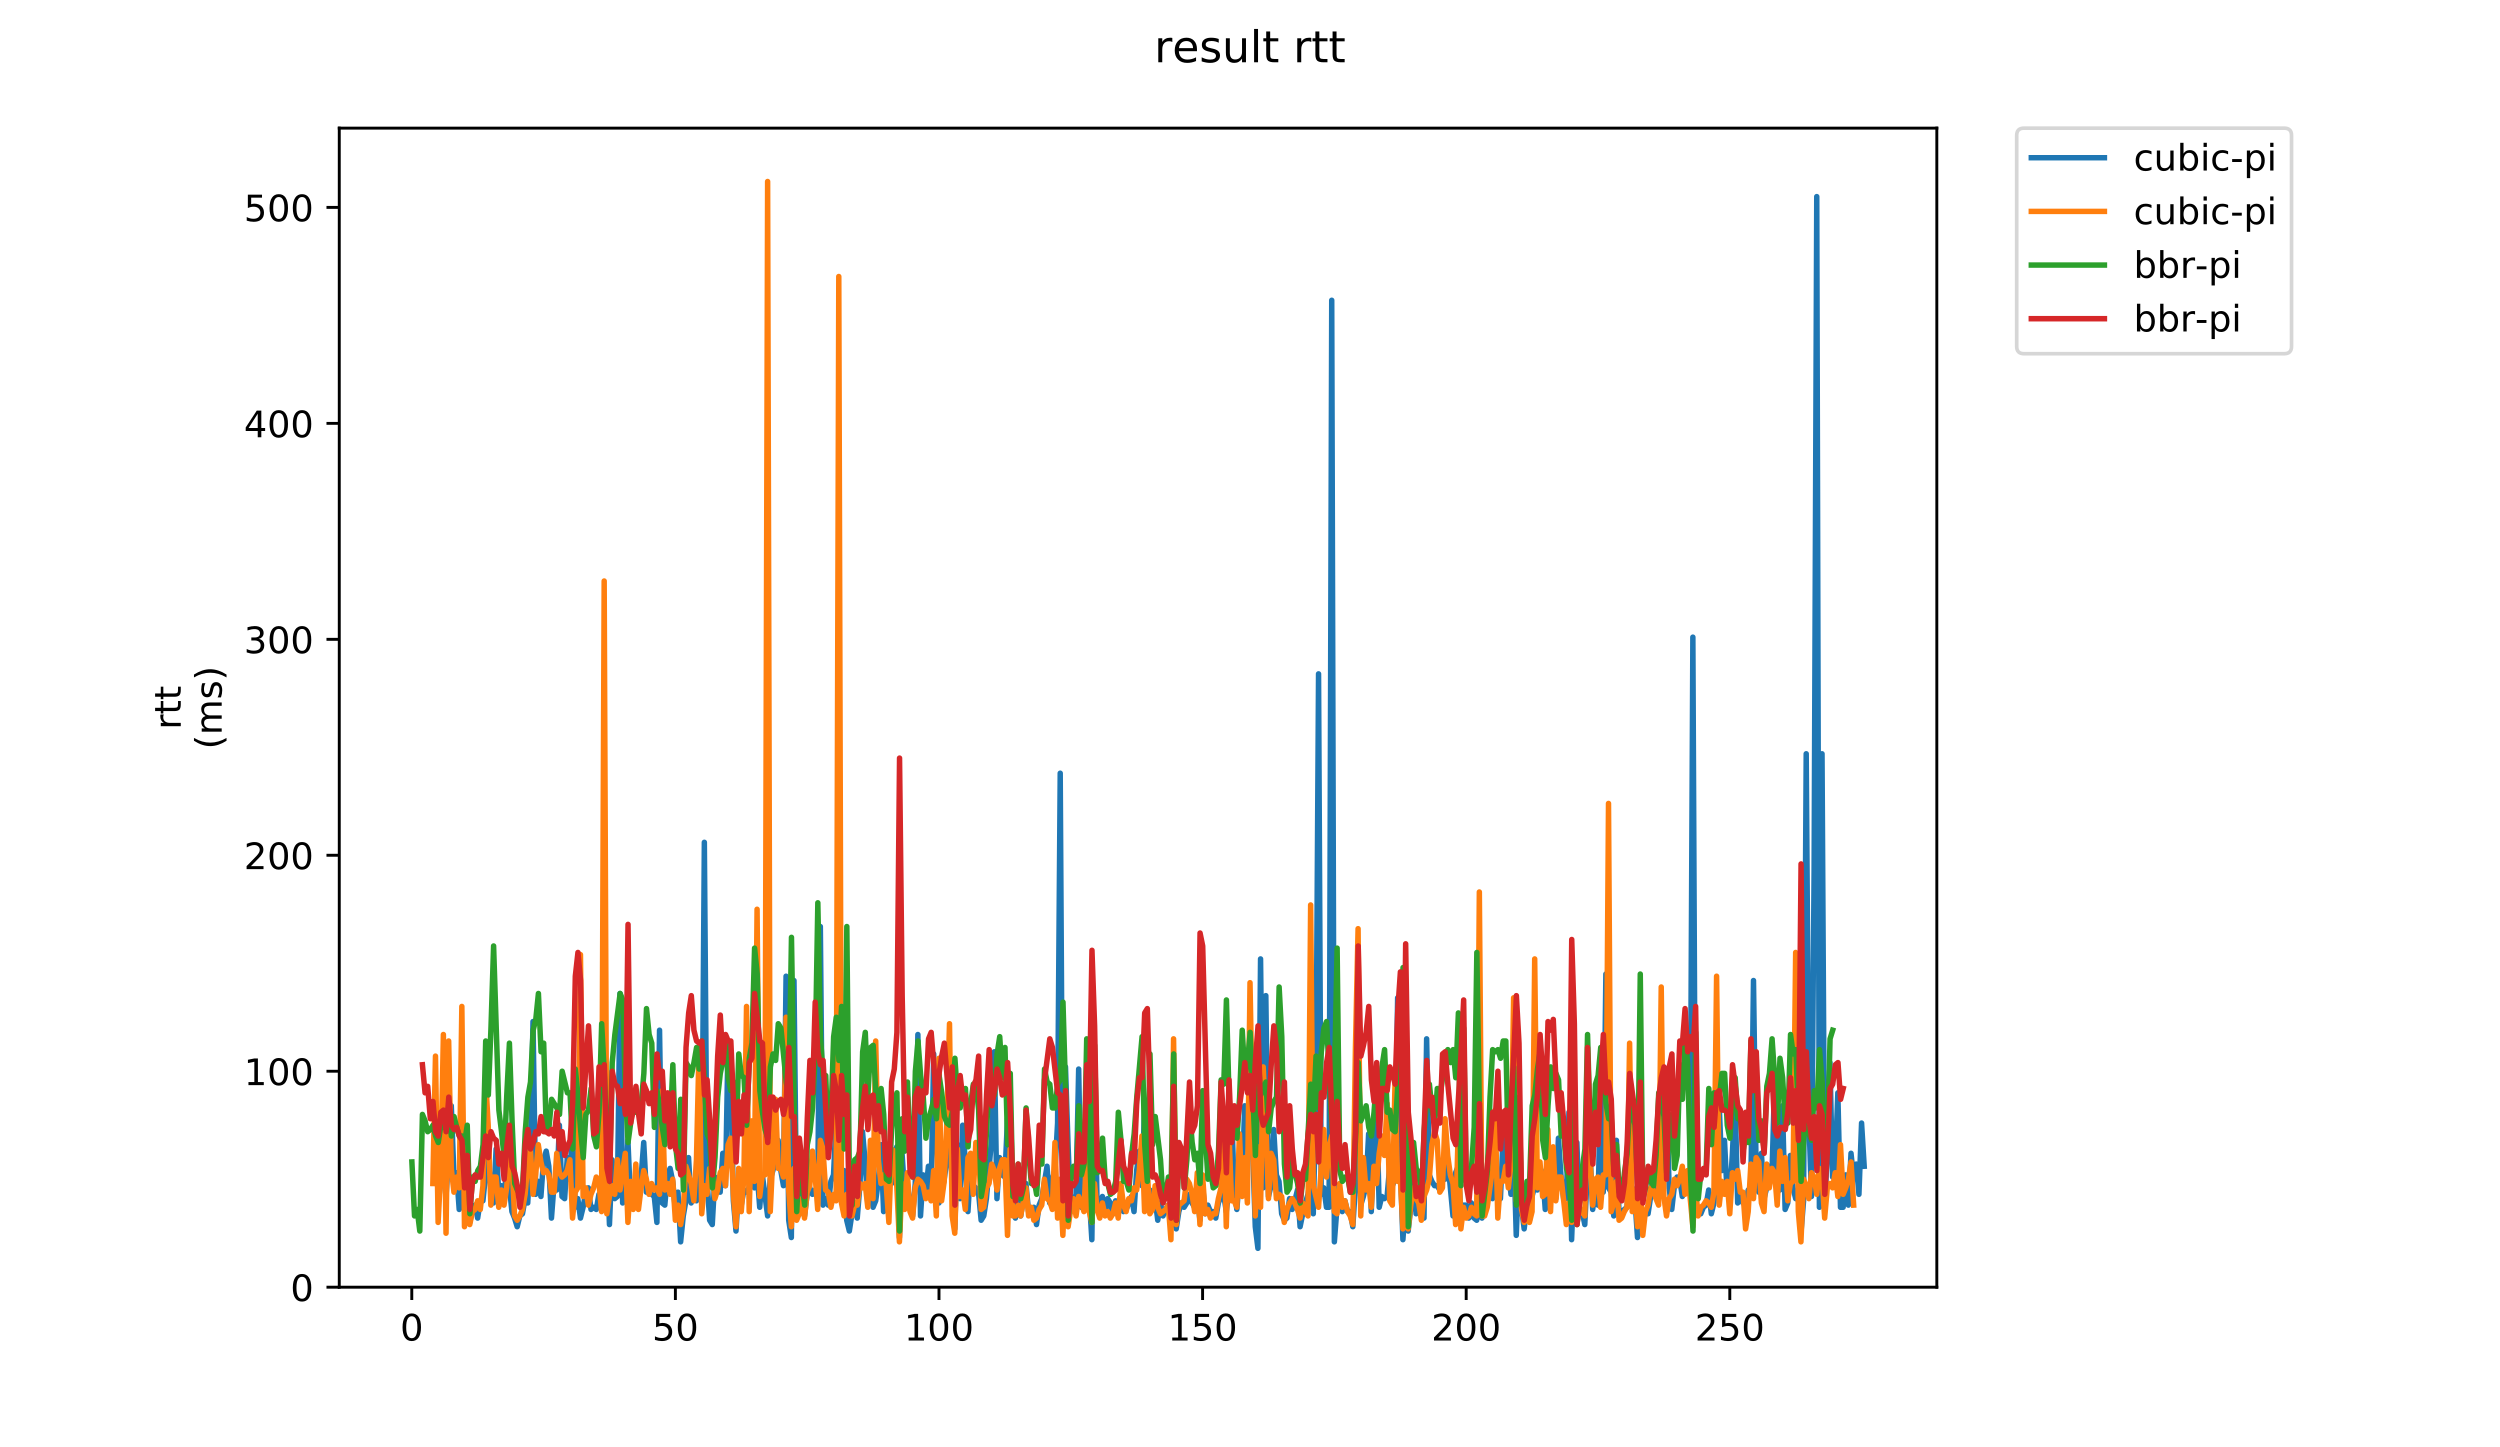 <?xml version="1.0" encoding="utf-8" standalone="no"?>
<!DOCTYPE svg PUBLIC "-//W3C//DTD SVG 1.1//EN"
  "http://www.w3.org/Graphics/SVG/1.1/DTD/svg11.dtd">
<!-- Created with matplotlib (https://matplotlib.org/) -->
<svg height="396pt" version="1.1" viewBox="0 0 684 396" width="684pt" xmlns="http://www.w3.org/2000/svg" xmlns:xlink="http://www.w3.org/1999/xlink">
 <defs>
  <style type="text/css">
*{stroke-linecap:butt;stroke-linejoin:round;}
  </style>
 </defs>
 <g id="figure_1">
  <g id="patch_1">
   <path d="M 0 396 
L 684 396 
L 684 0 
L 0 0 
z
" style="fill:#ffffff;"/>
  </g>
  <g id="axes_1">
   <g id="patch_2">
    <path d="M 92.824 352.174 
L 529.913 352.174 
L 529.913 35.062 
L 92.824 35.062 
z
" style="fill:#ffffff;"/>
   </g>
   <g id="matplotlib.axis_1">
    <g id="xtick_1">
     <g id="line2d_1">
      <defs>
       <path d="M 0 0 
L 0 3.5 
" id="mef55897e64" style="stroke:#000000;stroke-width:0.8;"/>
      </defs>
      <g>
       <use style="stroke:#000000;stroke-width:0.8;" x="112.664" xlink:href="#mef55897e64" y="352.174"/>
      </g>
     </g>
     <g id="text_1">
      <!-- 0 -->
      <defs>
       <path d="M 31.781 66.406 
Q 24.172 66.406 20.328 58.906 
Q 16.5 51.422 16.5 36.375 
Q 16.5 21.391 20.328 13.891 
Q 24.172 6.391 31.781 6.391 
Q 39.453 6.391 43.281 13.891 
Q 47.125 21.391 47.125 36.375 
Q 47.125 51.422 43.281 58.906 
Q 39.453 66.406 31.781 66.406 
z
M 31.781 74.219 
Q 44.047 74.219 50.516 64.516 
Q 56.984 54.828 56.984 36.375 
Q 56.984 17.969 50.516 8.266 
Q 44.047 -1.422 31.781 -1.422 
Q 19.531 -1.422 13.062 8.266 
Q 6.594 17.969 6.594 36.375 
Q 6.594 54.828 13.062 64.516 
Q 19.531 74.219 31.781 74.219 
z
" id="DejaVuSans-48"/>
      </defs>
      <g transform="translate(109.483 366.773)scale(0.1 -0.1)">
       <use xlink:href="#DejaVuSans-48"/>
      </g>
     </g>
    </g>
    <g id="xtick_2">
     <g id="line2d_2">
      <g>
       <use style="stroke:#000000;stroke-width:0.8;" x="184.786" xlink:href="#mef55897e64" y="352.174"/>
      </g>
     </g>
     <g id="text_2">
      <!-- 50 -->
      <defs>
       <path d="M 10.797 72.906 
L 49.516 72.906 
L 49.516 64.594 
L 19.828 64.594 
L 19.828 46.734 
Q 21.969 47.469 24.109 47.828 
Q 26.266 48.188 28.422 48.188 
Q 40.625 48.188 47.75 41.5 
Q 54.891 34.812 54.891 23.391 
Q 54.891 11.625 47.562 5.094 
Q 40.234 -1.422 26.906 -1.422 
Q 22.312 -1.422 17.547 -0.641 
Q 12.797 0.141 7.719 1.703 
L 7.719 11.625 
Q 12.109 9.234 16.797 8.062 
Q 21.484 6.891 26.703 6.891 
Q 35.156 6.891 40.078 11.328 
Q 45.016 15.766 45.016 23.391 
Q 45.016 31 40.078 35.438 
Q 35.156 39.891 26.703 39.891 
Q 22.75 39.891 18.812 39.016 
Q 14.891 38.141 10.797 36.281 
z
" id="DejaVuSans-53"/>
      </defs>
      <g transform="translate(178.423 366.773)scale(0.1 -0.1)">
       <use xlink:href="#DejaVuSans-53"/>
       <use x="63.623" xlink:href="#DejaVuSans-48"/>
      </g>
     </g>
    </g>
    <g id="xtick_3">
     <g id="line2d_3">
      <g>
       <use style="stroke:#000000;stroke-width:0.8;" x="256.907" xlink:href="#mef55897e64" y="352.174"/>
      </g>
     </g>
     <g id="text_3">
      <!-- 100 -->
      <defs>
       <path d="M 12.406 8.297 
L 28.516 8.297 
L 28.516 63.922 
L 10.984 60.406 
L 10.984 69.391 
L 28.422 72.906 
L 38.281 72.906 
L 38.281 8.297 
L 54.391 8.297 
L 54.391 0 
L 12.406 0 
z
" id="DejaVuSans-49"/>
      </defs>
      <g transform="translate(247.364 366.773)scale(0.1 -0.1)">
       <use xlink:href="#DejaVuSans-49"/>
       <use x="63.623" xlink:href="#DejaVuSans-48"/>
       <use x="127.246" xlink:href="#DejaVuSans-48"/>
      </g>
     </g>
    </g>
    <g id="xtick_4">
     <g id="line2d_4">
      <g>
       <use style="stroke:#000000;stroke-width:0.8;" x="329.029" xlink:href="#mef55897e64" y="352.174"/>
      </g>
     </g>
     <g id="text_4">
      <!-- 150 -->
      <g transform="translate(319.485 366.773)scale(0.1 -0.1)">
       <use xlink:href="#DejaVuSans-49"/>
       <use x="63.623" xlink:href="#DejaVuSans-53"/>
       <use x="127.246" xlink:href="#DejaVuSans-48"/>
      </g>
     </g>
    </g>
    <g id="xtick_5">
     <g id="line2d_5">
      <g>
       <use style="stroke:#000000;stroke-width:0.8;" x="401.15" xlink:href="#mef55897e64" y="352.174"/>
      </g>
     </g>
     <g id="text_5">
      <!-- 200 -->
      <defs>
       <path d="M 19.188 8.297 
L 53.609 8.297 
L 53.609 0 
L 7.328 0 
L 7.328 8.297 
Q 12.938 14.109 22.625 23.891 
Q 32.328 33.688 34.812 36.531 
Q 39.547 41.844 41.422 45.531 
Q 43.312 49.219 43.312 52.781 
Q 43.312 58.594 39.234 62.25 
Q 35.156 65.922 28.609 65.922 
Q 23.969 65.922 18.812 64.312 
Q 13.672 62.703 7.812 59.422 
L 7.812 69.391 
Q 13.766 71.781 18.938 73 
Q 24.125 74.219 28.422 74.219 
Q 39.75 74.219 46.484 68.547 
Q 53.219 62.891 53.219 53.422 
Q 53.219 48.922 51.531 44.891 
Q 49.859 40.875 45.406 35.406 
Q 44.188 33.984 37.641 27.219 
Q 31.109 20.453 19.188 8.297 
z
" id="DejaVuSans-50"/>
      </defs>
      <g transform="translate(391.607 366.773)scale(0.1 -0.1)">
       <use xlink:href="#DejaVuSans-50"/>
       <use x="63.623" xlink:href="#DejaVuSans-48"/>
       <use x="127.246" xlink:href="#DejaVuSans-48"/>
      </g>
     </g>
    </g>
    <g id="xtick_6">
     <g id="line2d_6">
      <g>
       <use style="stroke:#000000;stroke-width:0.8;" x="473.272" xlink:href="#mef55897e64" y="352.174"/>
      </g>
     </g>
     <g id="text_6">
      <!-- 250 -->
      <g transform="translate(463.728 366.773)scale(0.1 -0.1)">
       <use xlink:href="#DejaVuSans-50"/>
       <use x="63.623" xlink:href="#DejaVuSans-53"/>
       <use x="127.246" xlink:href="#DejaVuSans-48"/>
      </g>
     </g>
    </g>
   </g>
   <g id="matplotlib.axis_2">
    <g id="ytick_1">
     <g id="line2d_7">
      <defs>
       <path d="M 0 0 
L -3.5 0 
" id="m298591fa7d" style="stroke:#000000;stroke-width:0.8;"/>
      </defs>
      <g>
       <use style="stroke:#000000;stroke-width:0.8;" x="92.824" xlink:href="#m298591fa7d" y="352.174"/>
      </g>
     </g>
     <g id="text_7">
      <!-- 0 -->
      <g transform="translate(79.461 355.973)scale(0.1 -0.1)">
       <use xlink:href="#DejaVuSans-48"/>
      </g>
     </g>
    </g>
    <g id="ytick_2">
     <g id="line2d_8">
      <g>
       <use style="stroke:#000000;stroke-width:0.8;" x="92.824" xlink:href="#m298591fa7d" y="293.089"/>
      </g>
     </g>
     <g id="text_8">
      <!-- 100 -->
      <g transform="translate(66.736 296.888)scale(0.1 -0.1)">
       <use xlink:href="#DejaVuSans-49"/>
       <use x="63.623" xlink:href="#DejaVuSans-48"/>
       <use x="127.246" xlink:href="#DejaVuSans-48"/>
      </g>
     </g>
    </g>
    <g id="ytick_3">
     <g id="line2d_9">
      <g>
       <use style="stroke:#000000;stroke-width:0.8;" x="92.824" xlink:href="#m298591fa7d" y="234.003"/>
      </g>
     </g>
     <g id="text_9">
      <!-- 200 -->
      <g transform="translate(66.736 237.802)scale(0.1 -0.1)">
       <use xlink:href="#DejaVuSans-50"/>
       <use x="63.623" xlink:href="#DejaVuSans-48"/>
       <use x="127.246" xlink:href="#DejaVuSans-48"/>
      </g>
     </g>
    </g>
    <g id="ytick_4">
     <g id="line2d_10">
      <g>
       <use style="stroke:#000000;stroke-width:0.8;" x="92.824" xlink:href="#m298591fa7d" y="174.918"/>
      </g>
     </g>
     <g id="text_10">
      <!-- 300 -->
      <defs>
       <path d="M 40.578 39.312 
Q 47.656 37.797 51.625 33 
Q 55.609 28.219 55.609 21.188 
Q 55.609 10.406 48.188 4.484 
Q 40.766 -1.422 27.094 -1.422 
Q 22.516 -1.422 17.656 -0.516 
Q 12.797 0.391 7.625 2.203 
L 7.625 11.719 
Q 11.719 9.328 16.594 8.109 
Q 21.484 6.891 26.812 6.891 
Q 36.078 6.891 40.938 10.547 
Q 45.797 14.203 45.797 21.188 
Q 45.797 27.641 41.281 31.266 
Q 36.766 34.906 28.719 34.906 
L 20.219 34.906 
L 20.219 43.016 
L 29.109 43.016 
Q 36.375 43.016 40.234 45.922 
Q 44.094 48.828 44.094 54.297 
Q 44.094 59.906 40.109 62.906 
Q 36.141 65.922 28.719 65.922 
Q 24.656 65.922 20.016 65.031 
Q 15.375 64.156 9.812 62.312 
L 9.812 71.094 
Q 15.438 72.656 20.344 73.438 
Q 25.25 74.219 29.594 74.219 
Q 40.828 74.219 47.359 69.109 
Q 53.906 64.016 53.906 55.328 
Q 53.906 49.266 50.438 45.094 
Q 46.969 40.922 40.578 39.312 
z
" id="DejaVuSans-51"/>
      </defs>
      <g transform="translate(66.736 178.717)scale(0.1 -0.1)">
       <use xlink:href="#DejaVuSans-51"/>
       <use x="63.623" xlink:href="#DejaVuSans-48"/>
       <use x="127.246" xlink:href="#DejaVuSans-48"/>
      </g>
     </g>
    </g>
    <g id="ytick_5">
     <g id="line2d_11">
      <g>
       <use style="stroke:#000000;stroke-width:0.8;" x="92.824" xlink:href="#m298591fa7d" y="115.832"/>
      </g>
     </g>
     <g id="text_11">
      <!-- 400 -->
      <defs>
       <path d="M 37.797 64.312 
L 12.891 25.391 
L 37.797 25.391 
z
M 35.203 72.906 
L 47.609 72.906 
L 47.609 25.391 
L 58.016 25.391 
L 58.016 17.188 
L 47.609 17.188 
L 47.609 0 
L 37.797 0 
L 37.797 17.188 
L 4.891 17.188 
L 4.891 26.703 
z
" id="DejaVuSans-52"/>
      </defs>
      <g transform="translate(66.736 119.632)scale(0.1 -0.1)">
       <use xlink:href="#DejaVuSans-52"/>
       <use x="63.623" xlink:href="#DejaVuSans-48"/>
       <use x="127.246" xlink:href="#DejaVuSans-48"/>
      </g>
     </g>
    </g>
    <g id="ytick_6">
     <g id="line2d_12">
      <g>
       <use style="stroke:#000000;stroke-width:0.8;" x="92.824" xlink:href="#m298591fa7d" y="56.747"/>
      </g>
     </g>
     <g id="text_12">
      <!-- 500 -->
      <g transform="translate(66.736 60.546)scale(0.1 -0.1)">
       <use xlink:href="#DejaVuSans-53"/>
       <use x="63.623" xlink:href="#DejaVuSans-48"/>
       <use x="127.246" xlink:href="#DejaVuSans-48"/>
      </g>
     </g>
    </g>
    <g id="text_13">
     <!-- rtt -->
     <defs>
      <path d="M 41.109 46.297 
Q 39.594 47.172 37.812 47.578 
Q 36.031 48 33.891 48 
Q 26.266 48 22.188 43.047 
Q 18.109 38.094 18.109 28.812 
L 18.109 0 
L 9.078 0 
L 9.078 54.688 
L 18.109 54.688 
L 18.109 46.188 
Q 20.953 51.172 25.484 53.578 
Q 30.031 56 36.531 56 
Q 37.453 56 38.578 55.875 
Q 39.703 55.766 41.062 55.516 
z
" id="DejaVuSans-114"/>
      <path d="M 18.312 70.219 
L 18.312 54.688 
L 36.812 54.688 
L 36.812 47.703 
L 18.312 47.703 
L 18.312 18.016 
Q 18.312 11.328 20.141 9.422 
Q 21.969 7.516 27.594 7.516 
L 36.812 7.516 
L 36.812 0 
L 27.594 0 
Q 17.188 0 13.234 3.875 
Q 9.281 7.766 9.281 18.016 
L 9.281 47.703 
L 2.688 47.703 
L 2.688 54.688 
L 9.281 54.688 
L 9.281 70.219 
z
" id="DejaVuSans-116"/>
     </defs>
     <g transform="translate(49.459 199.594)rotate(-90)scale(0.1 -0.1)">
      <use xlink:href="#DejaVuSans-114"/>
      <use x="41.113" xlink:href="#DejaVuSans-116"/>
      <use x="80.322" xlink:href="#DejaVuSans-116"/>
     </g>
     <!-- (ms) -->
     <defs>
      <path d="M 31 75.875 
Q 24.469 64.656 21.281 53.656 
Q 18.109 42.672 18.109 31.391 
Q 18.109 20.125 21.312 9.062 
Q 24.516 -2 31 -13.188 
L 23.188 -13.188 
Q 15.875 -1.703 12.234 9.375 
Q 8.594 20.453 8.594 31.391 
Q 8.594 42.281 12.203 53.312 
Q 15.828 64.359 23.188 75.875 
z
" id="DejaVuSans-40"/>
      <path d="M 52 44.188 
Q 55.375 50.25 60.062 53.125 
Q 64.75 56 71.094 56 
Q 79.641 56 84.281 50.016 
Q 88.922 44.047 88.922 33.016 
L 88.922 0 
L 79.891 0 
L 79.891 32.719 
Q 79.891 40.578 77.094 44.375 
Q 74.312 48.188 68.609 48.188 
Q 61.625 48.188 57.562 43.547 
Q 53.516 38.922 53.516 30.906 
L 53.516 0 
L 44.484 0 
L 44.484 32.719 
Q 44.484 40.625 41.703 44.406 
Q 38.922 48.188 33.109 48.188 
Q 26.219 48.188 22.156 43.531 
Q 18.109 38.875 18.109 30.906 
L 18.109 0 
L 9.078 0 
L 9.078 54.688 
L 18.109 54.688 
L 18.109 46.188 
Q 21.188 51.219 25.484 53.609 
Q 29.781 56 35.688 56 
Q 41.656 56 45.828 52.969 
Q 50 49.953 52 44.188 
z
" id="DejaVuSans-109"/>
      <path d="M 44.281 53.078 
L 44.281 44.578 
Q 40.484 46.531 36.375 47.5 
Q 32.281 48.484 27.875 48.484 
Q 21.188 48.484 17.844 46.438 
Q 14.5 44.391 14.5 40.281 
Q 14.5 37.156 16.891 35.375 
Q 19.281 33.594 26.516 31.984 
L 29.594 31.297 
Q 39.156 29.25 43.188 25.516 
Q 47.219 21.781 47.219 15.094 
Q 47.219 7.469 41.188 3.016 
Q 35.156 -1.422 24.609 -1.422 
Q 20.219 -1.422 15.453 -0.562 
Q 10.688 0.297 5.422 2 
L 5.422 11.281 
Q 10.406 8.688 15.234 7.391 
Q 20.062 6.109 24.812 6.109 
Q 31.156 6.109 34.562 8.281 
Q 37.984 10.453 37.984 14.406 
Q 37.984 18.062 35.516 20.016 
Q 33.062 21.969 24.703 23.781 
L 21.578 24.516 
Q 13.234 26.266 9.516 29.906 
Q 5.812 33.547 5.812 39.891 
Q 5.812 47.609 11.281 51.797 
Q 16.75 56 26.812 56 
Q 31.781 56 36.172 55.266 
Q 40.578 54.547 44.281 53.078 
z
" id="DejaVuSans-115"/>
      <path d="M 8.016 75.875 
L 15.828 75.875 
Q 23.141 64.359 26.781 53.312 
Q 30.422 42.281 30.422 31.391 
Q 30.422 20.453 26.781 9.375 
Q 23.141 -1.703 15.828 -13.188 
L 8.016 -13.188 
Q 14.5 -2 17.703 9.062 
Q 20.906 20.125 20.906 31.391 
Q 20.906 42.672 17.703 53.656 
Q 14.5 64.656 8.016 75.875 
z
" id="DejaVuSans-41"/>
     </defs>
     <g transform="translate(60.657 204.995)rotate(-90)scale(0.1 -0.1)">
      <use xlink:href="#DejaVuSans-40"/>
      <use x="39.014" xlink:href="#DejaVuSans-109"/>
      <use x="136.426" xlink:href="#DejaVuSans-115"/>
      <use x="188.525" xlink:href="#DejaVuSans-41"/>
     </g>
    </g>
   </g>
   <g id="line2d_13">
    <path clip-path="url(#pe32852959e)" d="M 121.31 321.45 
L 122.031 327.358 
L 122.753 316.132 
L 123.474 302.542 
L 124.195 321.45 
L 124.916 320.859 
L 125.637 330.903 
L 126.359 323.222 
L 127.08 330.903 
L 127.801 325.586 
L 128.522 334.449 
L 129.243 330.903 
L 129.965 329.722 
L 130.686 333.267 
L 131.407 328.54 
L 132.128 328.54 
L 132.85 321.45 
L 133.571 317.314 
L 134.292 324.995 
L 135.013 329.131 
L 135.734 314.359 
L 136.456 326.177 
L 137.177 324.404 
L 137.898 327.949 
L 138.619 319.677 
L 139.341 324.404 
L 140.062 331.494 
L 140.783 333.267 
L 141.504 335.63 
L 142.225 332.676 
L 142.947 332.085 
L 143.668 327.949 
L 144.389 329.131 
L 145.11 314.95 
L 145.831 279.499 
L 146.553 326.767 
L 147.274 323.222 
L 147.995 327.358 
L 148.716 317.314 
L 149.438 314.95 
L 150.159 319.086 
L 150.88 333.267 
L 151.601 323.813 
L 152.322 325.586 
L 153.044 307.86 
L 153.765 327.358 
L 154.486 327.949 
L 155.207 316.723 
L 155.928 322.631 
L 156.65 307.269 
L 157.371 330.313 
L 158.092 327.949 
L 158.813 333.267 
L 159.535 330.313 
L 160.256 326.177 
L 160.977 324.995 
L 161.698 330.903 
L 162.419 330.313 
L 163.141 330.903 
L 163.862 326.767 
L 164.583 327.949 
L 165.304 324.404 
L 166.025 315.541 
L 166.747 335.039 
L 167.468 317.314 
L 168.189 327.949 
L 168.91 327.358 
L 169.632 271.818 
L 170.353 329.131 
L 171.074 327.949 
L 171.795 311.996 
L 172.516 328.54 
L 173.238 324.995 
L 173.959 330.313 
L 174.68 329.131 
L 175.401 322.041 
L 176.122 312.587 
L 176.844 326.177 
L 177.565 325.586 
L 178.286 326.767 
L 179.007 327.358 
L 179.729 334.449 
L 180.45 281.862 
L 181.171 329.131 
L 181.892 329.722 
L 182.613 321.45 
L 183.335 319.677 
L 184.056 323.222 
L 184.777 330.903 
L 185.498 326.177 
L 186.22 339.766 
L 186.941 332.676 
L 187.662 328.54 
L 188.383 316.723 
L 189.104 329.131 
L 189.826 326.767 
L 190.547 328.54 
L 191.268 320.859 
L 191.989 328.54 
L 192.71 230.458 
L 193.432 322.631 
L 194.153 333.858 
L 194.874 335.039 
L 195.595 322.041 
L 196.317 323.813 
L 197.038 326.177 
L 197.759 315.541 
L 198.48 324.404 
L 199.201 284.817 
L 199.923 291.316 
L 200.644 328.54 
L 201.365 336.812 
L 202.086 324.995 
L 202.807 329.722 
L 203.529 325.586 
L 204.25 326.177 
L 204.971 324.995 
L 205.692 310.814 
L 206.414 324.995 
L 207.135 320.859 
L 207.856 330.313 
L 208.577 321.45 
L 210.02 332.676 
L 210.741 322.631 
L 211.462 320.268 
L 212.183 317.314 
L 212.904 311.996 
L 213.626 320.268 
L 214.347 324.404 
L 215.068 267.091 
L 215.789 333.858 
L 216.511 338.585 
L 217.232 268.273 
L 217.953 333.267 
L 218.674 326.767 
L 219.395 330.313 
L 220.117 332.676 
L 220.838 326.767 
L 221.559 324.995 
L 222.28 326.767 
L 223.002 325.586 
L 223.723 325.586 
L 224.444 253.501 
L 225.165 329.722 
L 225.886 327.949 
L 226.608 329.722 
L 227.329 323.222 
L 228.05 321.45 
L 228.771 306.088 
L 229.492 322.631 
L 230.214 326.177 
L 230.935 320.268 
L 231.656 333.858 
L 232.377 336.812 
L 233.099 332.085 
L 233.82 329.131 
L 234.541 333.267 
L 235.262 324.404 
L 235.983 309.633 
L 236.705 317.905 
L 237.426 329.131 
L 238.147 324.404 
L 238.868 330.313 
L 239.589 328.54 
L 240.311 323.222 
L 241.032 313.178 
L 241.753 331.494 
L 242.474 330.313 
L 243.196 323.813 
L 243.917 323.813 
L 244.638 322.631 
L 245.359 313.769 
L 246.08 338.585 
L 246.802 315.541 
L 247.523 326.767 
L 248.244 323.813 
L 248.965 329.722 
L 249.686 332.676 
L 250.408 323.813 
L 251.129 283.044 
L 251.85 332.676 
L 252.571 321.45 
L 253.293 326.177 
L 254.014 319.086 
L 254.735 327.358 
L 255.456 288.362 
L 256.177 307.269 
L 256.899 329.131 
L 257.62 326.177 
L 258.341 322.631 
L 259.062 317.314 
L 259.783 310.223 
L 261.226 336.221 
L 261.947 313.178 
L 262.668 327.949 
L 263.39 307.86 
L 264.111 317.905 
L 264.832 331.494 
L 265.553 319.086 
L 266.274 324.404 
L 266.996 324.995 
L 267.717 326.177 
L 268.438 333.858 
L 269.159 332.676 
L 269.881 327.949 
L 271.323 311.405 
L 272.044 287.771 
L 272.765 327.949 
L 273.487 316.723 
L 274.208 321.45 
L 274.929 322.041 
L 275.65 306.088 
L 276.371 327.949 
L 277.093 327.949 
L 277.814 333.267 
L 278.535 322.631 
L 279.256 332.676 
L 280.699 323.813 
L 281.42 331.494 
L 282.862 330.313 
L 283.584 335.039 
L 284.305 329.722 
L 285.026 327.949 
L 286.468 319.086 
L 287.19 329.131 
L 287.911 322.631 
L 288.632 320.268 
L 289.353 307.269 
L 290.075 211.551 
L 290.796 330.903 
L 291.517 291.907 
L 292.238 313.769 
L 292.959 331.494 
L 294.402 326.767 
L 295.123 292.498 
L 295.844 330.313 
L 296.565 327.949 
L 297.287 323.222 
L 298.008 327.358 
L 298.729 339.175 
L 299.45 289.544 
L 300.172 330.313 
L 300.893 331.494 
L 301.614 327.358 
L 302.335 332.085 
L 303.056 327.949 
L 303.778 329.131 
L 304.499 332.085 
L 305.22 328.54 
L 305.941 330.903 
L 306.663 327.358 
L 307.384 331.494 
L 308.105 330.903 
L 309.547 327.358 
L 310.269 331.494 
L 310.99 320.268 
L 311.711 314.95 
L 312.432 324.404 
L 313.153 303.133 
L 313.875 329.131 
L 314.596 325.586 
L 315.317 327.949 
L 316.038 327.949 
L 316.76 333.858 
L 317.481 329.131 
L 318.202 332.676 
L 318.923 330.903 
L 319.644 329.722 
L 320.366 335.63 
L 321.087 319.086 
L 321.808 336.221 
L 322.529 331.494 
L 323.25 329.131 
L 323.972 330.313 
L 324.693 329.131 
L 325.414 326.767 
L 326.135 329.131 
L 326.857 330.313 
L 327.578 327.358 
L 328.299 333.858 
L 329.02 324.404 
L 329.741 332.085 
L 330.463 329.722 
L 331.184 331.494 
L 331.905 331.494 
L 332.626 333.267 
L 333.347 329.131 
L 334.069 327.358 
L 334.79 326.767 
L 335.511 331.494 
L 336.232 324.995 
L 336.954 303.724 
L 337.675 324.995 
L 338.396 330.903 
L 339.117 322.041 
L 339.838 323.222 
L 340.56 302.542 
L 341.281 311.405 
L 342.002 303.133 
L 342.723 314.359 
L 343.444 335.63 
L 344.166 341.539 
L 344.887 262.364 
L 345.608 324.995 
L 346.329 272.409 
L 347.051 327.358 
L 347.772 324.404 
L 348.493 309.042 
L 349.214 321.45 
L 349.935 323.222 
L 350.657 332.085 
L 351.378 333.858 
L 352.099 333.267 
L 352.82 327.949 
L 353.542 330.903 
L 354.263 328.54 
L 354.984 325.586 
L 355.705 335.63 
L 356.426 332.085 
L 357.148 329.131 
L 357.869 326.767 
L 358.59 322.631 
L 359.311 332.085 
L 360.032 301.361 
L 360.754 184.371 
L 361.475 326.767 
L 362.196 324.995 
L 362.917 330.313 
L 363.639 330.313 
L 364.36 82.154 
L 365.081 339.766 
L 365.802 330.313 
L 366.523 327.949 
L 367.245 331.494 
L 367.966 328.54 
L 368.687 331.494 
L 369.408 331.494 
L 370.129 335.63 
L 370.851 324.404 
L 371.572 279.499 
L 372.293 329.722 
L 373.014 327.358 
L 373.736 324.404 
L 374.457 310.223 
L 375.178 331.494 
L 375.899 312.587 
L 376.62 300.77 
L 377.342 330.313 
L 378.063 327.358 
L 378.784 327.949 
L 379.505 327.358 
L 380.226 319.086 
L 380.948 324.404 
L 381.669 322.631 
L 382.39 273 
L 383.111 318.495 
L 383.833 339.175 
L 384.554 329.131 
L 385.275 336.812 
L 385.996 330.313 
L 386.717 321.45 
L 387.439 332.085 
L 388.16 330.313 
L 388.881 331.494 
L 389.602 333.267 
L 390.324 284.226 
L 391.045 321.45 
L 391.766 323.222 
L 392.487 324.404 
L 393.208 324.404 
L 393.93 325.586 
L 394.651 322.041 
L 395.372 322.631 
L 396.093 317.314 
L 397.536 332.676 
L 398.257 320.859 
L 398.978 319.086 
L 399.699 332.085 
L 400.421 329.722 
L 401.142 329.722 
L 401.863 333.267 
L 402.584 329.131 
L 403.305 333.267 
L 404.027 333.858 
L 404.748 306.088 
L 405.469 333.267 
L 406.19 328.54 
L 406.911 327.949 
L 407.633 323.813 
L 408.354 327.949 
L 409.075 322.631 
L 409.796 325.586 
L 410.518 327.949 
L 411.239 311.405 
L 411.96 321.45 
L 412.681 319.677 
L 413.402 326.767 
L 414.124 313.178 
L 414.845 337.994 
L 415.566 319.677 
L 416.287 330.313 
L 417.008 336.221 
L 417.73 330.313 
L 418.451 333.858 
L 419.172 327.358 
L 419.893 324.404 
L 420.615 325.586 
L 421.336 319.677 
L 422.057 320.859 
L 422.778 330.903 
L 423.499 314.359 
L 424.221 319.086 
L 424.942 315.541 
L 425.663 327.949 
L 426.384 311.405 
L 427.105 322.041 
L 427.827 327.949 
L 428.548 327.949 
L 429.269 304.315 
L 429.99 339.175 
L 430.712 320.268 
L 431.433 312.587 
L 432.154 332.085 
L 432.875 331.494 
L 433.596 335.039 
L 434.318 320.268 
L 435.039 315.541 
L 435.76 330.903 
L 436.481 325.586 
L 437.203 329.722 
L 437.924 297.225 
L 438.645 326.177 
L 439.366 266.5 
L 440.087 324.995 
L 440.809 326.177 
L 441.53 332.676 
L 442.251 311.996 
L 442.972 332.085 
L 445.136 330.313 
L 445.857 323.813 
L 446.578 324.995 
L 447.3 327.949 
L 448.021 338.585 
L 448.742 326.767 
L 449.463 335.039 
L 450.184 331.494 
L 450.906 332.085 
L 451.627 327.358 
L 452.348 320.268 
L 453.069 327.358 
L 454.512 324.995 
L 455.233 316.132 
L 455.954 299.588 
L 456.675 324.995 
L 457.397 330.903 
L 458.118 324.404 
L 458.839 322.041 
L 459.56 322.631 
L 460.281 327.358 
L 461.003 323.813 
L 461.724 320.859 
L 462.445 320.859 
L 463.166 174.327 
L 463.887 328.54 
L 464.609 332.085 
L 465.33 332.085 
L 466.051 330.313 
L 466.772 329.722 
L 467.494 325.586 
L 468.215 332.085 
L 468.936 329.131 
L 469.657 319.086 
L 470.378 302.542 
L 471.1 320.268 
L 471.821 311.996 
L 472.542 326.767 
L 473.263 327.358 
L 473.985 315.541 
L 474.706 300.179 
L 475.427 329.131 
L 476.148 326.767 
L 476.869 329.131 
L 477.591 329.131 
L 478.312 325.586 
L 479.033 324.995 
L 479.754 268.273 
L 480.475 320.268 
L 481.197 326.177 
L 481.918 315.541 
L 482.639 327.949 
L 483.36 324.995 
L 484.082 319.086 
L 484.803 321.45 
L 485.524 296.634 
L 486.245 323.813 
L 486.966 325.586 
L 487.688 302.542 
L 488.409 330.903 
L 489.13 329.131 
L 489.851 316.132 
L 490.572 324.995 
L 491.294 327.949 
L 492.015 327.358 
L 492.736 337.403 
L 493.457 328.54 
L 494.179 206.233 
L 494.9 306.088 
L 495.621 327.358 
L 496.342 238.139 
L 497.063 53.793 
L 497.785 330.313 
L 498.506 206.233 
L 499.227 329.722 
L 499.948 315.541 
L 500.669 290.725 
L 501.391 322.041 
L 502.112 318.495 
L 502.833 298.997 
L 503.554 330.313 
L 504.276 330.313 
L 504.997 321.45 
L 505.718 329.722 
L 506.439 315.541 
L 507.16 322.631 
L 507.882 318.495 
L 508.603 326.767 
L 509.324 307.269 
L 510.045 319.086 
L 510.045 319.086 
" style="fill:none;stroke:#1f77b4;stroke-linecap:square;stroke-width:1.5;"/>
   </g>
   <g id="line2d_14">
    <path clip-path="url(#pe32852959e)" d="M 118.425 323.813 
L 119.146 288.953 
L 119.868 334.449 
L 120.589 320.268 
L 121.31 283.044 
L 122.031 337.403 
L 122.753 284.817 
L 123.474 319.677 
L 124.195 326.177 
L 124.916 322.041 
L 125.637 324.995 
L 126.359 275.363 
L 127.08 335.63 
L 127.801 321.45 
L 128.522 335.039 
L 129.243 331.494 
L 129.965 330.903 
L 130.686 328.54 
L 131.407 330.903 
L 132.128 324.404 
L 132.85 294.861 
L 133.571 307.86 
L 134.292 329.722 
L 135.013 322.041 
L 135.734 322.041 
L 136.456 330.313 
L 137.177 325.586 
L 137.898 329.722 
L 138.619 324.995 
L 139.341 316.132 
L 140.062 317.905 
L 140.783 332.676 
L 141.504 333.858 
L 142.225 332.676 
L 142.947 330.903 
L 143.668 326.767 
L 144.389 318.495 
L 145.11 314.359 
L 145.831 326.767 
L 146.553 321.45 
L 147.274 313.178 
L 147.995 317.905 
L 148.716 320.859 
L 149.438 320.268 
L 150.159 321.45 
L 150.88 326.177 
L 151.601 326.177 
L 152.322 315.541 
L 153.044 320.859 
L 153.765 322.041 
L 154.486 321.45 
L 155.207 320.268 
L 155.928 317.314 
L 156.65 333.267 
L 157.371 326.177 
L 158.092 324.995 
L 158.813 261.183 
L 159.535 327.358 
L 160.256 324.995 
L 160.977 329.722 
L 161.698 326.767 
L 162.419 324.995 
L 163.141 322.041 
L 163.862 323.222 
L 164.583 331.494 
L 165.304 158.965 
L 166.025 332.085 
L 166.747 327.358 
L 167.468 324.404 
L 168.189 326.767 
L 168.91 317.314 
L 169.632 325.586 
L 171.074 315.541 
L 171.795 334.449 
L 172.516 323.222 
L 173.238 330.903 
L 173.959 318.495 
L 174.68 330.903 
L 175.401 324.995 
L 176.122 320.268 
L 176.844 322.631 
L 177.565 326.767 
L 178.286 323.813 
L 179.007 325.586 
L 179.729 324.995 
L 180.45 326.767 
L 181.171 298.406 
L 181.892 325.586 
L 182.613 323.813 
L 183.335 326.767 
L 184.056 322.631 
L 184.777 333.858 
L 185.498 329.722 
L 186.22 335.039 
L 186.941 330.903 
L 187.662 319.086 
L 189.104 323.813 
L 189.826 328.54 
L 190.547 317.314 
L 191.268 286.589 
L 191.989 332.085 
L 192.71 324.404 
L 193.432 326.767 
L 194.153 319.677 
L 194.874 320.859 
L 195.595 327.949 
L 196.317 325.586 
L 197.038 320.859 
L 197.759 319.677 
L 198.48 324.404 
L 199.201 313.178 
L 199.923 311.405 
L 200.644 326.767 
L 201.365 335.63 
L 202.086 319.677 
L 202.807 331.494 
L 203.529 322.041 
L 204.25 275.363 
L 204.971 331.494 
L 205.692 306.678 
L 206.414 323.222 
L 207.135 248.775 
L 207.856 327.358 
L 208.577 321.45 
L 209.298 321.45 
L 210.02 49.657 
L 210.741 331.494 
L 212.183 300.77 
L 212.904 319.677 
L 213.626 319.677 
L 214.347 322.041 
L 215.068 278.317 
L 215.789 325.586 
L 216.511 335.63 
L 217.232 319.677 
L 217.953 333.858 
L 218.674 332.085 
L 219.395 327.949 
L 220.117 333.267 
L 220.838 326.177 
L 221.559 324.404 
L 222.28 314.95 
L 223.002 321.45 
L 223.723 330.903 
L 224.444 311.996 
L 225.165 314.359 
L 225.886 325.586 
L 226.608 326.177 
L 227.329 330.313 
L 228.05 326.767 
L 228.771 328.54 
L 229.492 75.654 
L 230.214 329.131 
L 230.935 332.676 
L 231.656 326.767 
L 232.377 331.494 
L 233.099 332.676 
L 233.82 329.722 
L 234.541 329.722 
L 235.262 323.813 
L 235.983 324.995 
L 236.705 323.813 
L 237.426 330.313 
L 238.147 311.996 
L 238.868 327.949 
L 239.589 284.817 
L 240.311 317.314 
L 241.032 323.813 
L 241.753 321.45 
L 242.474 324.404 
L 243.196 334.449 
L 243.917 314.359 
L 244.638 314.95 
L 245.359 324.404 
L 246.08 339.766 
L 246.802 323.813 
L 247.523 330.903 
L 248.244 320.859 
L 248.965 331.494 
L 249.686 333.267 
L 250.408 324.995 
L 251.129 322.631 
L 251.85 323.222 
L 252.571 324.404 
L 253.293 327.949 
L 254.014 326.177 
L 254.735 328.54 
L 255.456 320.268 
L 256.177 332.676 
L 256.899 289.544 
L 257.62 328.54 
L 258.341 323.222 
L 259.062 306.678 
L 259.783 280.09 
L 260.505 332.676 
L 261.226 337.403 
L 261.947 314.359 
L 262.668 327.358 
L 263.39 325.586 
L 264.111 330.903 
L 264.832 316.723 
L 265.553 315.541 
L 266.274 326.767 
L 266.996 312.587 
L 267.717 313.178 
L 268.438 330.903 
L 269.159 330.313 
L 269.881 324.995 
L 270.602 323.813 
L 271.323 318.495 
L 272.044 320.268 
L 272.765 325.586 
L 273.487 319.677 
L 274.208 317.314 
L 274.929 317.314 
L 275.65 337.994 
L 276.371 314.359 
L 277.093 332.676 
L 277.814 332.676 
L 278.535 329.722 
L 279.256 332.676 
L 280.699 324.995 
L 281.42 332.676 
L 282.141 330.313 
L 282.862 333.858 
L 283.584 333.267 
L 284.305 330.903 
L 285.026 329.722 
L 285.747 322.631 
L 286.468 327.949 
L 287.19 328.54 
L 287.911 330.903 
L 288.632 312.587 
L 289.353 333.267 
L 290.075 322.631 
L 290.796 337.994 
L 291.517 322.631 
L 292.238 335.63 
L 292.959 330.903 
L 293.681 327.949 
L 294.402 332.676 
L 295.123 327.358 
L 295.844 329.131 
L 296.565 331.494 
L 297.287 315.541 
L 298.008 331.494 
L 298.729 334.449 
L 299.45 323.813 
L 300.172 330.903 
L 300.893 333.267 
L 301.614 329.131 
L 302.335 332.676 
L 303.056 331.494 
L 303.778 333.267 
L 304.499 332.085 
L 305.22 329.131 
L 305.941 333.267 
L 306.663 323.813 
L 307.384 329.722 
L 308.105 331.494 
L 308.826 327.949 
L 309.547 328.54 
L 310.269 324.995 
L 310.99 325.586 
L 311.711 320.268 
L 312.432 310.814 
L 313.153 331.494 
L 313.875 320.268 
L 314.596 332.085 
L 315.317 330.903 
L 316.038 324.404 
L 316.76 330.313 
L 317.481 332.085 
L 318.923 330.903 
L 319.644 329.722 
L 320.366 339.175 
L 321.087 284.226 
L 321.808 335.039 
L 322.529 329.722 
L 323.972 328.54 
L 324.693 322.631 
L 325.414 323.813 
L 326.135 326.767 
L 326.857 331.494 
L 327.578 320.859 
L 328.299 335.039 
L 329.02 321.45 
L 329.741 332.085 
L 330.463 330.903 
L 331.184 333.267 
L 331.905 332.085 
L 332.626 332.085 
L 333.347 327.949 
L 334.069 324.995 
L 334.79 306.678 
L 335.511 335.63 
L 336.232 309.633 
L 336.954 328.54 
L 337.675 328.54 
L 338.396 330.313 
L 339.117 310.223 
L 339.838 327.358 
L 340.56 316.723 
L 341.281 329.131 
L 342.002 268.864 
L 342.723 307.86 
L 343.444 332.676 
L 344.166 313.769 
L 344.887 330.313 
L 345.608 291.907 
L 346.329 307.269 
L 347.051 327.949 
L 347.772 315.541 
L 348.493 317.314 
L 349.214 327.949 
L 349.935 326.767 
L 350.657 327.358 
L 351.378 334.449 
L 352.099 330.903 
L 352.82 329.131 
L 353.542 327.949 
L 354.263 329.131 
L 354.984 330.903 
L 355.705 333.267 
L 356.426 329.131 
L 357.148 331.494 
L 357.869 332.676 
L 358.59 247.593 
L 359.311 324.404 
L 360.754 330.313 
L 362.196 309.042 
L 362.917 322.041 
L 363.639 313.769 
L 364.36 310.814 
L 365.081 331.494 
L 365.802 332.085 
L 366.523 323.813 
L 367.245 330.313 
L 367.966 328.54 
L 368.687 331.494 
L 369.408 332.676 
L 370.129 335.039 
L 370.851 286.589 
L 371.572 254.092 
L 372.293 332.676 
L 373.014 316.723 
L 373.736 325.586 
L 374.457 323.813 
L 375.178 330.313 
L 375.899 319.086 
L 376.62 323.813 
L 377.342 315.541 
L 378.063 310.814 
L 378.784 316.132 
L 379.505 301.952 
L 380.226 328.54 
L 380.948 329.722 
L 381.669 296.634 
L 382.39 323.222 
L 383.111 322.041 
L 383.833 336.221 
L 384.554 326.767 
L 385.275 336.221 
L 385.996 329.722 
L 386.717 324.995 
L 387.439 327.949 
L 388.16 329.131 
L 388.881 333.858 
L 389.602 327.358 
L 390.324 325.586 
L 391.045 322.631 
L 391.766 313.178 
L 392.487 309.633 
L 393.208 311.996 
L 393.93 326.177 
L 394.651 324.995 
L 395.372 306.088 
L 396.093 316.132 
L 396.814 321.45 
L 397.536 323.813 
L 398.257 335.039 
L 398.978 309.042 
L 399.699 336.221 
L 400.421 330.313 
L 401.142 333.267 
L 401.863 332.676 
L 402.584 330.313 
L 403.305 332.085 
L 404.027 332.676 
L 404.748 244.048 
L 405.469 332.676 
L 406.19 332.676 
L 406.911 330.313 
L 408.354 319.677 
L 409.075 303.724 
L 409.796 333.267 
L 410.518 323.222 
L 411.239 323.222 
L 411.96 319.086 
L 412.681 324.995 
L 413.402 318.495 
L 414.124 273 
L 414.845 328.54 
L 415.566 302.542 
L 416.287 330.903 
L 417.008 334.449 
L 417.73 330.313 
L 418.451 334.449 
L 419.172 331.494 
L 419.893 262.364 
L 420.615 324.995 
L 421.336 317.905 
L 422.057 327.358 
L 422.778 326.767 
L 423.499 309.042 
L 424.221 331.494 
L 424.942 313.769 
L 425.663 328.54 
L 426.384 322.041 
L 427.105 322.041 
L 428.548 335.039 
L 429.269 329.131 
L 429.99 334.449 
L 430.712 318.495 
L 432.154 332.085 
L 432.875 330.903 
L 433.596 332.676 
L 434.318 296.634 
L 435.039 317.314 
L 435.76 329.722 
L 436.481 322.631 
L 437.203 322.041 
L 437.924 330.313 
L 438.645 321.45 
L 439.366 321.45 
L 440.087 219.823 
L 440.809 331.494 
L 441.53 329.131 
L 442.251 323.222 
L 442.972 333.858 
L 443.693 333.267 
L 444.415 331.494 
L 445.136 330.313 
L 445.857 285.408 
L 446.578 331.494 
L 447.3 325.586 
L 448.021 335.63 
L 448.742 324.404 
L 449.463 337.994 
L 450.184 331.494 
L 450.906 329.722 
L 451.627 324.995 
L 452.348 325.586 
L 453.069 327.949 
L 453.79 329.722 
L 454.512 270.045 
L 455.233 327.358 
L 455.954 332.676 
L 456.675 327.949 
L 457.397 326.767 
L 458.118 322.631 
L 458.839 324.404 
L 459.56 322.631 
L 460.281 319.086 
L 461.003 326.767 
L 461.724 320.268 
L 463.166 335.63 
L 463.887 324.995 
L 464.609 332.676 
L 465.33 330.313 
L 466.051 329.722 
L 466.772 328.54 
L 467.494 329.131 
L 468.215 330.313 
L 468.936 326.177 
L 469.657 267.091 
L 470.378 329.722 
L 471.1 323.222 
L 471.821 326.767 
L 472.542 323.222 
L 473.263 332.085 
L 473.985 320.859 
L 474.706 322.631 
L 475.427 320.268 
L 476.148 326.177 
L 476.869 326.177 
L 477.591 336.221 
L 478.312 331.494 
L 479.033 318.495 
L 479.754 327.949 
L 480.475 316.723 
L 481.197 317.905 
L 481.918 329.131 
L 482.639 331.494 
L 483.36 318.495 
L 484.082 324.995 
L 484.803 319.677 
L 485.524 320.859 
L 486.245 329.722 
L 486.966 314.95 
L 487.688 323.222 
L 488.409 316.723 
L 489.13 328.54 
L 489.851 323.813 
L 490.572 323.222 
L 491.294 260.592 
L 492.015 331.494 
L 492.736 339.766 
L 493.457 322.631 
L 494.179 324.404 
L 494.9 327.949 
L 495.621 320.859 
L 496.342 322.041 
L 497.063 326.767 
L 497.785 319.677 
L 498.506 322.041 
L 499.227 333.267 
L 499.948 324.995 
L 500.669 323.813 
L 501.391 324.995 
L 502.112 320.859 
L 502.833 327.358 
L 503.554 313.178 
L 504.276 326.767 
L 504.997 324.995 
L 505.718 322.631 
L 506.439 317.905 
L 507.16 329.722 
L 507.16 329.722 
" style="fill:none;stroke:#ff7f0e;stroke-linecap:square;stroke-width:1.5;"/>
   </g>
   <g id="line2d_15">
    <path clip-path="url(#pe32852959e)" d="M 112.692 317.905 
L 113.413 332.676 
L 114.134 330.903 
L 114.855 336.812 
L 115.576 304.906 
L 116.298 306.678 
L 117.019 309.633 
L 117.74 309.042 
L 118.461 307.86 
L 119.183 310.814 
L 119.904 312.587 
L 120.625 307.86 
L 121.346 308.451 
L 122.067 306.088 
L 122.789 306.088 
L 123.51 310.814 
L 124.231 305.497 
L 124.952 308.451 
L 125.673 310.814 
L 126.395 310.814 
L 127.116 312.587 
L 127.837 307.86 
L 128.558 332.085 
L 129.28 322.041 
L 130.001 323.222 
L 130.722 320.268 
L 131.443 319.086 
L 132.164 313.178 
L 132.886 284.817 
L 133.607 299.588 
L 134.328 281.272 
L 135.049 258.819 
L 136.492 303.724 
L 137.213 309.633 
L 137.934 316.723 
L 138.655 299.588 
L 139.377 285.408 
L 140.098 306.678 
L 140.819 323.813 
L 141.54 325.586 
L 142.261 326.767 
L 142.983 324.995 
L 143.704 309.633 
L 144.425 300.179 
L 145.146 296.043 
L 145.868 281.862 
L 146.589 278.908 
L 147.31 271.818 
L 148.031 287.771 
L 148.752 285.408 
L 149.474 309.633 
L 150.195 308.451 
L 150.916 300.77 
L 152.358 303.133 
L 153.08 304.906 
L 153.801 293.089 
L 155.243 298.997 
L 155.965 298.997 
L 156.686 314.359 
L 157.407 292.498 
L 158.128 299.588 
L 158.849 309.042 
L 159.571 316.723 
L 160.292 304.906 
L 161.013 303.724 
L 161.734 297.816 
L 162.455 310.814 
L 163.177 313.769 
L 163.898 304.315 
L 164.619 280.09 
L 165.34 293.68 
L 166.062 311.996 
L 166.783 320.859 
L 167.504 290.725 
L 168.225 283.044 
L 169.668 271.818 
L 170.389 273.591 
L 171.11 298.997 
L 171.831 312.587 
L 172.552 307.269 
L 173.274 300.77 
L 173.995 304.315 
L 175.437 301.952 
L 176.159 293.68 
L 176.88 275.954 
L 177.601 283.044 
L 178.322 285.408 
L 179.043 308.451 
L 179.765 298.406 
L 180.486 302.542 
L 181.207 308.451 
L 181.928 313.178 
L 182.649 299.588 
L 183.371 308.451 
L 184.092 291.316 
L 184.813 313.178 
L 185.534 319.677 
L 186.256 300.77 
L 186.977 325.586 
L 187.698 290.725 
L 188.419 291.907 
L 189.14 294.27 
L 189.862 290.725 
L 190.583 286.589 
L 191.304 292.498 
L 192.025 284.817 
L 192.747 295.452 
L 193.468 310.223 
L 194.189 311.996 
L 194.91 324.995 
L 195.631 316.723 
L 196.353 300.179 
L 197.074 293.68 
L 197.795 290.134 
L 198.516 285.408 
L 199.237 294.861 
L 199.959 298.406 
L 200.68 296.043 
L 201.401 311.996 
L 202.122 288.362 
L 202.844 294.27 
L 203.565 294.861 
L 204.286 307.86 
L 205.007 289.544 
L 205.728 285.408 
L 206.45 259.41 
L 207.171 266.5 
L 207.892 298.406 
L 208.613 304.315 
L 209.334 309.042 
L 210.056 311.405 
L 210.777 291.907 
L 211.498 288.362 
L 212.219 290.134 
L 212.941 280.09 
L 213.662 281.272 
L 215.104 296.043 
L 215.825 300.179 
L 216.547 256.456 
L 217.268 301.361 
L 217.989 331.494 
L 218.71 317.314 
L 220.153 329.722 
L 220.874 313.178 
L 221.595 309.633 
L 222.316 303.133 
L 223.038 288.953 
L 223.759 247.002 
L 224.48 283.635 
L 225.201 294.27 
L 225.922 294.27 
L 226.644 314.359 
L 227.365 304.906 
L 228.086 283.635 
L 228.807 278.317 
L 229.529 290.134 
L 230.25 275.363 
L 230.971 314.359 
L 231.692 253.501 
L 232.413 326.177 
L 233.135 329.722 
L 233.856 317.314 
L 234.577 316.723 
L 235.298 314.95 
L 236.019 287.771 
L 236.741 282.453 
L 237.462 299.588 
L 238.183 286.589 
L 238.904 285.998 
L 239.626 298.997 
L 240.347 304.315 
L 241.068 297.816 
L 241.789 304.906 
L 242.51 322.631 
L 243.232 323.222 
L 243.953 309.042 
L 244.674 301.952 
L 245.395 298.997 
L 246.116 336.812 
L 246.838 306.088 
L 247.559 314.95 
L 248.28 296.043 
L 249.001 315.541 
L 249.723 322.041 
L 250.444 293.089 
L 251.165 284.817 
L 251.886 294.27 
L 252.607 300.179 
L 253.329 311.405 
L 254.05 306.088 
L 254.771 303.724 
L 255.492 300.77 
L 256.213 306.088 
L 256.935 294.27 
L 257.656 298.997 
L 258.377 305.497 
L 259.098 307.269 
L 259.82 307.86 
L 260.541 304.315 
L 261.262 289.544 
L 261.983 300.179 
L 262.704 303.133 
L 263.426 298.997 
L 264.147 297.816 
L 264.868 313.769 
L 265.589 301.952 
L 266.31 296.634 
L 267.032 296.634 
L 267.753 303.724 
L 268.474 327.358 
L 269.195 323.222 
L 270.638 295.452 
L 271.359 300.77 
L 272.08 299.588 
L 272.801 288.362 
L 273.523 283.635 
L 274.244 294.861 
L 274.965 286.589 
L 275.686 313.178 
L 276.408 293.68 
L 277.129 327.358 
L 277.85 326.177 
L 278.571 318.495 
L 279.292 327.949 
L 280.014 324.995 
L 280.735 303.133 
L 281.456 315.541 
L 282.177 323.813 
L 282.898 322.631 
L 283.62 326.767 
L 284.341 316.132 
L 285.062 318.495 
L 285.783 292.498 
L 286.505 296.043 
L 287.226 296.634 
L 287.947 303.133 
L 288.668 303.133 
L 289.389 296.634 
L 290.111 295.452 
L 290.832 274.181 
L 291.553 298.997 
L 292.274 333.858 
L 292.995 320.859 
L 293.717 319.086 
L 294.438 322.631 
L 295.159 302.542 
L 295.88 321.45 
L 296.602 318.495 
L 297.323 284.226 
L 298.044 311.996 
L 298.765 334.449 
L 299.486 285.998 
L 300.208 320.859 
L 300.929 320.268 
L 301.65 311.405 
L 302.371 322.631 
L 303.092 323.813 
L 303.814 326.767 
L 304.535 326.177 
L 305.256 323.222 
L 305.977 304.315 
L 306.699 311.996 
L 307.42 323.222 
L 308.141 323.222 
L 308.862 325.586 
L 309.583 316.132 
L 310.305 310.223 
L 311.026 300.179 
L 312.468 283.635 
L 313.19 313.178 
L 313.911 323.222 
L 314.632 288.362 
L 315.353 313.178 
L 316.074 305.497 
L 317.517 317.314 
L 318.238 328.54 
L 318.959 326.767 
L 319.68 322.041 
L 320.402 324.995 
L 321.123 288.362 
L 321.844 333.858 
L 322.565 315.541 
L 323.287 314.359 
L 324.008 324.995 
L 324.729 317.314 
L 325.45 303.724 
L 326.171 312.587 
L 326.893 317.314 
L 327.614 315.541 
L 328.335 323.813 
L 329.056 298.406 
L 330.499 322.631 
L 331.22 320.268 
L 331.941 324.995 
L 332.662 324.404 
L 333.384 314.95 
L 334.105 295.452 
L 334.826 296.634 
L 335.547 273.591 
L 336.268 300.179 
L 336.99 310.223 
L 337.711 305.497 
L 338.432 311.405 
L 339.153 300.179 
L 339.874 281.862 
L 340.596 294.27 
L 341.317 290.725 
L 342.038 282.453 
L 343.481 316.132 
L 344.202 288.953 
L 344.923 299.588 
L 346.365 296.043 
L 347.087 309.633 
L 347.808 303.133 
L 348.529 301.361 
L 349.25 300.179 
L 349.971 270.045 
L 350.693 283.635 
L 351.414 318.495 
L 352.135 326.177 
L 352.856 324.995 
L 353.578 317.314 
L 354.299 320.859 
L 355.02 323.813 
L 355.741 329.131 
L 356.462 322.631 
L 357.184 322.631 
L 358.626 296.634 
L 359.347 305.497 
L 360.069 288.953 
L 360.79 303.133 
L 361.511 287.771 
L 362.232 281.272 
L 362.953 279.499 
L 364.396 308.451 
L 365.117 294.861 
L 365.838 259.41 
L 366.559 320.268 
L 367.281 323.222 
L 368.002 322.041 
L 368.723 322.041 
L 369.444 326.177 
L 370.166 326.177 
L 370.887 311.405 
L 371.608 290.725 
L 372.329 306.678 
L 373.05 304.906 
L 373.772 302.542 
L 374.493 308.451 
L 375.214 310.814 
L 375.935 304.315 
L 376.656 294.861 
L 377.378 303.133 
L 378.099 291.907 
L 378.82 287.18 
L 379.541 304.315 
L 380.263 303.724 
L 380.984 309.042 
L 381.705 309.633 
L 382.426 297.225 
L 383.147 287.771 
L 383.869 264.728 
L 384.59 278.317 
L 385.311 335.63 
L 386.032 314.359 
L 386.753 312.587 
L 387.475 319.677 
L 388.196 320.859 
L 388.917 327.358 
L 389.638 309.633 
L 390.36 300.179 
L 391.081 296.634 
L 391.802 303.724 
L 392.523 307.269 
L 393.244 297.816 
L 393.966 300.179 
L 394.687 294.861 
L 395.408 288.362 
L 396.129 287.18 
L 396.851 290.725 
L 397.572 287.18 
L 398.293 294.861 
L 399.014 277.136 
L 399.735 324.404 
L 400.457 281.272 
L 401.178 323.222 
L 401.899 322.041 
L 402.62 319.086 
L 403.341 308.451 
L 404.063 260.592 
L 404.784 305.497 
L 405.505 332.676 
L 406.948 320.268 
L 407.669 300.179 
L 408.39 287.18 
L 409.111 287.771 
L 409.832 287.18 
L 410.554 289.544 
L 411.275 284.817 
L 411.996 284.817 
L 412.717 317.905 
L 414.16 291.907 
L 414.881 329.722 
L 415.602 300.179 
L 416.323 328.54 
L 417.045 332.676 
L 417.766 323.222 
L 418.487 323.813 
L 419.208 302.542 
L 419.929 299.588 
L 420.651 292.498 
L 421.372 287.771 
L 422.093 311.996 
L 422.814 316.723 
L 423.535 302.542 
L 424.257 291.907 
L 424.978 297.816 
L 425.699 293.68 
L 426.42 295.452 
L 427.142 310.814 
L 427.863 310.223 
L 428.584 319.677 
L 429.305 322.631 
L 430.026 333.858 
L 430.748 301.952 
L 431.469 335.039 
L 432.19 328.54 
L 432.911 319.677 
L 433.632 314.359 
L 434.354 283.044 
L 435.075 309.042 
L 435.796 316.132 
L 436.517 296.634 
L 437.239 294.27 
L 437.96 286.589 
L 438.681 293.089 
L 439.402 301.952 
L 440.123 306.088 
L 440.845 306.088 
L 441.566 320.268 
L 442.287 313.178 
L 443.008 326.177 
L 443.73 327.358 
L 444.451 320.859 
L 445.172 315.541 
L 445.893 302.542 
L 446.614 304.315 
L 447.336 307.86 
L 448.057 323.813 
L 448.778 266.5 
L 449.499 327.949 
L 450.22 324.995 
L 450.942 319.677 
L 451.663 323.222 
L 452.384 324.404 
L 453.105 316.132 
L 453.827 298.997 
L 454.548 301.361 
L 455.269 305.497 
L 455.99 320.859 
L 456.711 310.223 
L 457.433 304.906 
L 458.154 319.677 
L 458.875 316.132 
L 459.596 291.316 
L 460.317 300.77 
L 461.039 283.044 
L 461.76 291.316 
L 462.481 320.268 
L 463.202 336.812 
L 463.924 282.453 
L 464.645 327.949 
L 465.366 320.859 
L 466.808 319.677 
L 467.53 297.816 
L 468.251 313.178 
L 468.972 298.997 
L 469.693 300.77 
L 470.414 300.179 
L 471.136 293.68 
L 471.857 293.68 
L 472.578 307.86 
L 473.299 311.405 
L 474.021 300.77 
L 474.742 294.861 
L 475.463 306.088 
L 476.184 306.088 
L 476.905 314.95 
L 477.627 310.223 
L 478.348 312.587 
L 479.069 284.817 
L 479.79 297.816 
L 480.512 296.634 
L 481.233 311.996 
L 481.954 306.678 
L 482.675 314.95 
L 483.396 297.225 
L 484.118 293.68 
L 484.839 284.226 
L 485.56 294.861 
L 486.281 307.269 
L 487.002 289.544 
L 487.724 294.861 
L 488.445 307.269 
L 489.166 307.269 
L 489.887 283.044 
L 490.609 288.362 
L 491.33 287.18 
L 492.772 323.222 
L 493.493 311.996 
L 494.215 294.861 
L 494.936 310.223 
L 495.657 311.996 
L 496.378 298.406 
L 497.099 303.133 
L 497.821 287.18 
L 498.542 296.043 
L 499.263 323.813 
L 499.984 311.996 
L 500.706 284.226 
L 501.427 281.862 
L 501.427 281.862 
" style="fill:none;stroke:#2ca02c;stroke-linecap:square;stroke-width:1.5;"/>
   </g>
   <g id="line2d_16">
    <path clip-path="url(#pe32852959e)" d="M 115.575 291.316 
L 116.296 298.997 
L 117.017 297.225 
L 117.739 306.088 
L 118.46 301.361 
L 119.181 309.633 
L 119.902 310.814 
L 120.624 304.315 
L 121.345 303.724 
L 122.066 309.633 
L 122.787 300.179 
L 123.508 307.86 
L 124.23 309.042 
L 124.951 308.451 
L 125.672 310.814 
L 126.393 311.996 
L 127.114 324.995 
L 127.836 316.132 
L 128.557 330.903 
L 129.278 323.222 
L 129.999 321.45 
L 130.721 322.041 
L 131.442 322.041 
L 132.884 310.814 
L 133.605 316.723 
L 134.327 309.633 
L 135.048 311.405 
L 135.769 311.996 
L 136.49 318.495 
L 137.211 315.541 
L 137.933 322.631 
L 138.654 313.769 
L 139.375 307.86 
L 140.096 319.086 
L 140.818 320.859 
L 141.539 324.404 
L 142.26 330.313 
L 142.981 325.586 
L 143.702 313.178 
L 144.424 309.042 
L 145.145 314.359 
L 145.866 312.587 
L 146.587 309.633 
L 147.308 310.223 
L 148.03 305.497 
L 148.751 309.633 
L 149.472 309.633 
L 150.193 310.223 
L 150.915 309.042 
L 151.636 310.814 
L 152.357 304.315 
L 153.078 314.359 
L 153.799 309.633 
L 154.521 316.132 
L 155.242 313.769 
L 155.963 311.996 
L 156.684 301.952 
L 157.406 267.091 
L 158.127 260.592 
L 158.848 268.273 
L 159.569 303.133 
L 161.012 280.681 
L 161.733 293.68 
L 162.454 310.223 
L 163.175 309.633 
L 163.896 291.907 
L 164.618 296.634 
L 165.339 291.316 
L 166.06 319.677 
L 166.781 323.222 
L 167.503 293.089 
L 168.224 296.634 
L 168.945 297.225 
L 169.666 301.952 
L 170.387 298.406 
L 171.109 304.906 
L 171.83 252.911 
L 172.551 307.269 
L 173.272 303.724 
L 173.993 297.225 
L 174.715 304.906 
L 175.436 310.223 
L 176.157 296.634 
L 176.878 298.406 
L 177.6 301.952 
L 178.321 298.997 
L 179.042 304.906 
L 179.763 288.362 
L 180.484 294.861 
L 181.206 293.089 
L 181.927 306.678 
L 182.648 298.997 
L 183.369 313.769 
L 184.09 298.997 
L 184.812 314.359 
L 185.533 315.541 
L 186.254 321.45 
L 186.975 320.859 
L 187.697 286.589 
L 188.418 277.136 
L 189.139 272.409 
L 189.86 281.862 
L 190.581 284.817 
L 191.303 285.408 
L 192.024 284.817 
L 192.745 299.588 
L 193.466 295.452 
L 194.188 306.678 
L 194.909 321.45 
L 195.63 307.86 
L 196.351 288.953 
L 197.072 277.726 
L 197.794 290.725 
L 198.515 283.044 
L 199.236 284.817 
L 199.957 284.817 
L 201.4 317.905 
L 202.121 301.361 
L 202.842 310.223 
L 203.563 299.588 
L 204.285 306.678 
L 205.006 290.725 
L 205.727 289.544 
L 206.448 271.818 
L 207.891 284.817 
L 208.612 285.408 
L 209.333 305.497 
L 210.054 312.587 
L 210.775 300.179 
L 211.497 300.179 
L 212.218 303.724 
L 212.939 301.361 
L 213.66 300.77 
L 214.382 304.906 
L 215.103 301.361 
L 215.824 286.589 
L 216.545 305.497 
L 217.266 305.497 
L 217.988 327.358 
L 218.709 311.405 
L 219.43 317.905 
L 220.151 327.358 
L 220.872 306.088 
L 221.594 290.134 
L 222.315 298.997 
L 223.036 274.181 
L 223.757 287.771 
L 224.479 291.316 
L 225.2 290.134 
L 226.642 316.723 
L 227.363 309.633 
L 228.085 294.27 
L 228.806 298.406 
L 229.527 311.996 
L 230.248 294.27 
L 230.969 304.906 
L 231.691 299.588 
L 232.412 332.676 
L 233.133 327.949 
L 233.854 319.086 
L 234.576 327.358 
L 235.297 311.405 
L 236.018 303.133 
L 236.739 297.225 
L 237.46 309.042 
L 238.182 300.179 
L 238.903 299.588 
L 239.624 309.042 
L 240.345 302.542 
L 241.067 309.633 
L 241.788 309.633 
L 242.509 320.268 
L 243.23 321.45 
L 243.951 296.043 
L 244.673 292.498 
L 245.394 282.453 
L 246.115 207.415 
L 246.836 272.409 
L 247.557 309.633 
L 248.279 300.179 
L 249 320.859 
L 249.721 322.041 
L 250.442 300.179 
L 251.164 297.816 
L 251.885 304.315 
L 252.606 298.406 
L 253.327 298.997 
L 254.048 284.226 
L 254.77 282.453 
L 255.491 291.316 
L 256.212 302.542 
L 256.933 293.68 
L 257.654 288.953 
L 258.376 285.408 
L 259.818 303.133 
L 260.539 291.907 
L 261.261 329.722 
L 261.982 298.406 
L 262.703 294.27 
L 263.424 300.77 
L 264.145 299.588 
L 264.867 311.996 
L 265.588 309.042 
L 266.309 297.225 
L 267.03 295.452 
L 267.751 288.953 
L 268.473 316.723 
L 269.194 317.314 
L 269.915 299.588 
L 270.636 287.18 
L 271.358 302.542 
L 272.079 298.406 
L 272.8 292.498 
L 273.521 294.861 
L 274.242 299.588 
L 274.964 298.997 
L 275.685 290.725 
L 276.406 303.724 
L 277.127 324.404 
L 277.849 328.54 
L 278.57 318.495 
L 279.291 326.767 
L 280.012 323.813 
L 280.733 303.724 
L 281.455 311.405 
L 282.176 322.041 
L 282.897 324.404 
L 283.618 323.813 
L 284.339 307.86 
L 285.061 316.132 
L 285.782 295.452 
L 287.224 284.226 
L 287.946 286.589 
L 289.388 298.997 
L 290.109 299.588 
L 290.83 328.54 
L 291.552 298.406 
L 292.273 332.676 
L 292.994 323.813 
L 293.715 324.404 
L 294.436 323.222 
L 295.158 310.223 
L 295.879 317.905 
L 296.6 317.905 
L 297.321 291.316 
L 298.043 301.361 
L 298.764 260.001 
L 299.485 280.681 
L 300.206 319.086 
L 300.927 320.268 
L 301.649 320.268 
L 302.37 323.813 
L 303.091 323.222 
L 303.812 326.177 
L 304.533 326.177 
L 305.255 325.586 
L 305.976 317.905 
L 306.697 311.996 
L 307.418 319.086 
L 308.14 320.859 
L 308.861 323.813 
L 309.582 315.541 
L 310.303 317.905 
L 311.024 301.361 
L 311.746 294.861 
L 312.467 294.861 
L 313.188 277.136 
L 313.909 275.954 
L 315.352 322.041 
L 316.073 321.45 
L 316.794 323.222 
L 317.515 326.767 
L 318.237 329.131 
L 318.958 327.358 
L 319.679 323.222 
L 320.4 333.267 
L 321.121 297.225 
L 321.843 333.858 
L 322.564 312.587 
L 323.285 314.359 
L 324.006 324.995 
L 325.449 296.043 
L 326.17 309.633 
L 326.891 307.86 
L 327.612 302.542 
L 328.334 255.274 
L 329.055 258.819 
L 330.497 313.178 
L 331.218 315.541 
L 331.94 322.041 
L 332.661 323.813 
L 333.382 319.677 
L 334.103 296.043 
L 334.825 306.678 
L 335.546 320.859 
L 336.267 295.452 
L 336.988 312.587 
L 337.709 302.542 
L 338.431 307.86 
L 339.873 297.225 
L 340.594 290.725 
L 341.315 298.997 
L 342.037 294.27 
L 342.758 303.724 
L 343.479 290.134 
L 344.2 280.681 
L 344.922 304.906 
L 345.643 307.86 
L 347.085 304.315 
L 347.806 291.316 
L 348.528 280.681 
L 349.249 287.18 
L 349.97 309.633 
L 350.691 307.86 
L 351.412 296.043 
L 352.134 322.041 
L 352.855 302.542 
L 353.576 314.359 
L 354.297 321.45 
L 355.019 320.859 
L 355.74 328.54 
L 356.461 320.859 
L 357.182 318.495 
L 357.903 310.223 
L 358.625 304.906 
L 359.346 309.633 
L 360.067 304.906 
L 360.788 317.905 
L 361.51 298.997 
L 362.231 300.179 
L 362.952 290.725 
L 363.673 286.589 
L 365.116 323.813 
L 365.837 301.361 
L 366.558 315.541 
L 367.279 319.677 
L 368 313.178 
L 368.722 320.859 
L 369.443 326.177 
L 370.164 323.813 
L 370.885 309.633 
L 371.607 258.819 
L 372.328 288.953 
L 373.049 285.998 
L 373.77 282.453 
L 374.491 275.363 
L 375.213 295.452 
L 375.934 301.361 
L 376.655 290.725 
L 377.376 310.814 
L 378.097 297.816 
L 378.819 297.816 
L 379.54 298.406 
L 380.261 291.907 
L 380.982 293.68 
L 381.704 296.634 
L 382.425 276.545 
L 383.146 265.909 
L 383.867 325.586 
L 384.588 258.228 
L 385.31 304.315 
L 386.031 311.405 
L 387.473 327.358 
L 388.194 324.995 
L 388.916 328.54 
L 390.358 290.134 
L 391.079 302.542 
L 391.801 300.179 
L 392.522 310.814 
L 393.243 306.678 
L 393.964 307.269 
L 394.685 288.362 
L 395.407 287.771 
L 396.128 296.634 
L 397.57 311.405 
L 398.291 313.178 
L 399.734 288.362 
L 400.455 273.591 
L 401.176 324.404 
L 401.898 328.54 
L 402.619 320.859 
L 403.34 319.086 
L 404.061 326.177 
L 404.782 301.952 
L 405.504 328.54 
L 406.225 324.995 
L 407.667 312.587 
L 408.389 304.315 
L 409.11 306.088 
L 409.831 293.089 
L 410.552 314.359 
L 411.273 304.315 
L 411.995 303.724 
L 412.716 321.45 
L 413.437 302.542 
L 414.158 288.953 
L 414.879 272.409 
L 415.601 285.408 
L 416.322 329.131 
L 417.043 333.858 
L 417.764 329.722 
L 418.486 327.358 
L 419.207 310.814 
L 419.928 306.088 
L 420.649 299.588 
L 421.37 283.044 
L 422.813 304.906 
L 423.534 279.499 
L 424.255 281.862 
L 424.976 278.908 
L 425.698 295.452 
L 426.419 303.724 
L 427.14 298.997 
L 427.861 307.269 
L 428.583 317.905 
L 429.304 320.859 
L 430.025 257.047 
L 430.746 280.09 
L 431.467 335.039 
L 432.189 329.131 
L 432.91 325.586 
L 433.631 327.949 
L 434.352 286.589 
L 435.073 308.451 
L 435.795 318.495 
L 436.516 304.315 
L 437.237 313.178 
L 437.958 295.452 
L 438.68 283.044 
L 439.401 298.997 
L 440.122 296.043 
L 440.843 300.77 
L 441.564 321.45 
L 442.286 316.132 
L 443.007 327.358 
L 443.728 328.54 
L 444.449 323.813 
L 445.171 313.178 
L 445.892 293.68 
L 447.334 304.315 
L 448.055 327.949 
L 448.777 296.043 
L 449.498 329.131 
L 450.94 319.086 
L 451.661 320.859 
L 452.383 320.268 
L 453.104 311.996 
L 453.825 300.179 
L 454.546 294.861 
L 455.268 291.907 
L 455.989 322.631 
L 456.71 291.907 
L 457.431 288.362 
L 458.152 310.814 
L 458.874 301.952 
L 459.595 284.817 
L 460.316 285.408 
L 461.037 275.954 
L 461.758 287.771 
L 462.48 283.635 
L 463.201 287.18 
L 463.922 275.363 
L 464.643 322.631 
L 465.365 322.631 
L 466.086 319.677 
L 466.807 321.45 
L 467.528 305.497 
L 468.249 303.133 
L 468.971 308.451 
L 469.692 298.997 
L 470.413 298.406 
L 471.134 303.724 
L 471.855 303.724 
L 472.577 304.315 
L 473.298 308.451 
L 474.019 291.316 
L 475.462 302.542 
L 476.183 303.724 
L 476.904 317.905 
L 477.625 304.315 
L 478.346 310.814 
L 479.068 284.226 
L 479.789 298.406 
L 480.51 287.771 
L 481.231 306.088 
L 481.952 309.042 
L 482.674 315.541 
L 483.395 298.997 
L 484.116 297.225 
L 484.837 293.68 
L 485.559 309.042 
L 486.28 310.814 
L 487.001 308.451 
L 487.722 308.451 
L 488.443 309.042 
L 489.165 304.315 
L 489.886 294.861 
L 490.607 307.269 
L 491.328 298.406 
L 492.05 311.996 
L 492.771 236.367 
L 493.492 309.042 
L 494.213 287.771 
L 494.934 306.088 
L 495.656 311.405 
L 496.377 305.497 
L 497.098 320.268 
L 497.819 302.542 
L 498.54 304.906 
L 499.262 326.767 
L 499.983 314.95 
L 500.704 297.816 
L 501.425 296.634 
L 502.147 291.316 
L 502.868 290.725 
L 503.589 300.77 
L 504.31 297.816 
L 504.31 297.816 
" style="fill:none;stroke:#d62728;stroke-linecap:square;stroke-width:1.5;"/>
   </g>
   <g id="patch_3">
    <path d="M 92.824 352.174 
L 92.824 35.062 
" style="fill:none;stroke:#000000;stroke-linecap:square;stroke-linejoin:miter;stroke-width:0.8;"/>
   </g>
   <g id="patch_4">
    <path d="M 529.913 352.174 
L 529.913 35.062 
" style="fill:none;stroke:#000000;stroke-linecap:square;stroke-linejoin:miter;stroke-width:0.8;"/>
   </g>
   <g id="patch_5">
    <path d="M 92.824 352.174 
L 529.913 352.174 
" style="fill:none;stroke:#000000;stroke-linecap:square;stroke-linejoin:miter;stroke-width:0.8;"/>
   </g>
   <g id="patch_6">
    <path d="M 92.824 35.062 
L 529.913 35.062 
" style="fill:none;stroke:#000000;stroke-linecap:square;stroke-linejoin:miter;stroke-width:0.8;"/>
   </g>
   <g id="legend_1">
    <g id="patch_7">
     <path d="M 553.767 96.775 
L 624.963 96.775 
Q 626.963 96.775 626.963 94.775 
L 626.963 37.062 
Q 626.963 35.062 624.963 35.062 
L 553.767 35.062 
Q 551.767 35.062 551.767 37.062 
L 551.767 94.775 
Q 551.767 96.775 553.767 96.775 
z
" style="fill:#ffffff;opacity:0.8;stroke:#cccccc;stroke-linejoin:miter;"/>
    </g>
    <g id="line2d_17">
     <path d="M 555.767 43.161 
L 575.767 43.161 
" style="fill:none;stroke:#1f77b4;stroke-linecap:square;stroke-width:1.5;"/>
    </g>
    <g id="line2d_18"/>
    <g id="text_14">
     <!-- cubic-pi -->
     <defs>
      <path d="M 48.781 52.594 
L 48.781 44.188 
Q 44.969 46.297 41.141 47.344 
Q 37.312 48.391 33.406 48.391 
Q 24.656 48.391 19.812 42.844 
Q 14.984 37.312 14.984 27.297 
Q 14.984 17.281 19.812 11.734 
Q 24.656 6.203 33.406 6.203 
Q 37.312 6.203 41.141 7.25 
Q 44.969 8.297 48.781 10.406 
L 48.781 2.094 
Q 45.016 0.344 40.984 -0.531 
Q 36.969 -1.422 32.422 -1.422 
Q 20.062 -1.422 12.781 6.344 
Q 5.516 14.109 5.516 27.297 
Q 5.516 40.672 12.859 48.328 
Q 20.219 56 33.016 56 
Q 37.156 56 41.109 55.141 
Q 45.062 54.297 48.781 52.594 
z
" id="DejaVuSans-99"/>
      <path d="M 8.5 21.578 
L 8.5 54.688 
L 17.484 54.688 
L 17.484 21.922 
Q 17.484 14.156 20.5 10.266 
Q 23.531 6.391 29.594 6.391 
Q 36.859 6.391 41.078 11.031 
Q 45.312 15.672 45.312 23.688 
L 45.312 54.688 
L 54.297 54.688 
L 54.297 0 
L 45.312 0 
L 45.312 8.406 
Q 42.047 3.422 37.719 1 
Q 33.406 -1.422 27.688 -1.422 
Q 18.266 -1.422 13.375 4.438 
Q 8.5 10.297 8.5 21.578 
z
M 31.109 56 
z
" id="DejaVuSans-117"/>
      <path d="M 48.688 27.297 
Q 48.688 37.203 44.609 42.844 
Q 40.531 48.484 33.406 48.484 
Q 26.266 48.484 22.188 42.844 
Q 18.109 37.203 18.109 27.297 
Q 18.109 17.391 22.188 11.75 
Q 26.266 6.109 33.406 6.109 
Q 40.531 6.109 44.609 11.75 
Q 48.688 17.391 48.688 27.297 
z
M 18.109 46.391 
Q 20.953 51.266 25.266 53.625 
Q 29.594 56 35.594 56 
Q 45.562 56 51.781 48.094 
Q 58.016 40.188 58.016 27.297 
Q 58.016 14.406 51.781 6.484 
Q 45.562 -1.422 35.594 -1.422 
Q 29.594 -1.422 25.266 0.953 
Q 20.953 3.328 18.109 8.203 
L 18.109 0 
L 9.078 0 
L 9.078 75.984 
L 18.109 75.984 
z
" id="DejaVuSans-98"/>
      <path d="M 9.422 54.688 
L 18.406 54.688 
L 18.406 0 
L 9.422 0 
z
M 9.422 75.984 
L 18.406 75.984 
L 18.406 64.594 
L 9.422 64.594 
z
" id="DejaVuSans-105"/>
      <path d="M 4.891 31.391 
L 31.203 31.391 
L 31.203 23.391 
L 4.891 23.391 
z
" id="DejaVuSans-45"/>
      <path d="M 18.109 8.203 
L 18.109 -20.797 
L 9.078 -20.797 
L 9.078 54.688 
L 18.109 54.688 
L 18.109 46.391 
Q 20.953 51.266 25.266 53.625 
Q 29.594 56 35.594 56 
Q 45.562 56 51.781 48.094 
Q 58.016 40.188 58.016 27.297 
Q 58.016 14.406 51.781 6.484 
Q 45.562 -1.422 35.594 -1.422 
Q 29.594 -1.422 25.266 0.953 
Q 20.953 3.328 18.109 8.203 
z
M 48.688 27.297 
Q 48.688 37.203 44.609 42.844 
Q 40.531 48.484 33.406 48.484 
Q 26.266 48.484 22.188 42.844 
Q 18.109 37.203 18.109 27.297 
Q 18.109 17.391 22.188 11.75 
Q 26.266 6.109 33.406 6.109 
Q 40.531 6.109 44.609 11.75 
Q 48.688 17.391 48.688 27.297 
z
" id="DejaVuSans-112"/>
     </defs>
     <g transform="translate(583.767 46.661)scale(0.1 -0.1)">
      <use xlink:href="#DejaVuSans-99"/>
      <use x="54.98" xlink:href="#DejaVuSans-117"/>
      <use x="118.359" xlink:href="#DejaVuSans-98"/>
      <use x="181.836" xlink:href="#DejaVuSans-105"/>
      <use x="209.619" xlink:href="#DejaVuSans-99"/>
      <use x="264.6" xlink:href="#DejaVuSans-45"/>
      <use x="300.684" xlink:href="#DejaVuSans-112"/>
      <use x="364.16" xlink:href="#DejaVuSans-105"/>
     </g>
    </g>
    <g id="line2d_19">
     <path d="M 555.767 57.839 
L 575.767 57.839 
" style="fill:none;stroke:#ff7f0e;stroke-linecap:square;stroke-width:1.5;"/>
    </g>
    <g id="line2d_20"/>
    <g id="text_15">
     <!-- cubic-pi -->
     <g transform="translate(583.767 61.339)scale(0.1 -0.1)">
      <use xlink:href="#DejaVuSans-99"/>
      <use x="54.98" xlink:href="#DejaVuSans-117"/>
      <use x="118.359" xlink:href="#DejaVuSans-98"/>
      <use x="181.836" xlink:href="#DejaVuSans-105"/>
      <use x="209.619" xlink:href="#DejaVuSans-99"/>
      <use x="264.6" xlink:href="#DejaVuSans-45"/>
      <use x="300.684" xlink:href="#DejaVuSans-112"/>
      <use x="364.16" xlink:href="#DejaVuSans-105"/>
     </g>
    </g>
    <g id="line2d_21">
     <path d="M 555.767 72.517 
L 575.767 72.517 
" style="fill:none;stroke:#2ca02c;stroke-linecap:square;stroke-width:1.5;"/>
    </g>
    <g id="line2d_22"/>
    <g id="text_16">
     <!-- bbr-pi -->
     <g transform="translate(583.767 76.017)scale(0.1 -0.1)">
      <use xlink:href="#DejaVuSans-98"/>
      <use x="63.477" xlink:href="#DejaVuSans-98"/>
      <use x="126.953" xlink:href="#DejaVuSans-114"/>
      <use x="167.973" xlink:href="#DejaVuSans-45"/>
      <use x="204.057" xlink:href="#DejaVuSans-112"/>
      <use x="267.533" xlink:href="#DejaVuSans-105"/>
     </g>
    </g>
    <g id="line2d_23">
     <path d="M 555.767 87.195 
L 575.767 87.195 
" style="fill:none;stroke:#d62728;stroke-linecap:square;stroke-width:1.5;"/>
    </g>
    <g id="line2d_24"/>
    <g id="text_17">
     <!-- bbr-pi -->
     <g transform="translate(583.767 90.695)scale(0.1 -0.1)">
      <use xlink:href="#DejaVuSans-98"/>
      <use x="63.477" xlink:href="#DejaVuSans-98"/>
      <use x="126.953" xlink:href="#DejaVuSans-114"/>
      <use x="167.973" xlink:href="#DejaVuSans-45"/>
      <use x="204.057" xlink:href="#DejaVuSans-112"/>
      <use x="267.533" xlink:href="#DejaVuSans-105"/>
     </g>
    </g>
   </g>
  </g>
  <g id="text_18">
   <!-- result rtt -->
   <defs>
    <path d="M 56.203 29.594 
L 56.203 25.203 
L 14.891 25.203 
Q 15.484 15.922 20.484 11.062 
Q 25.484 6.203 34.422 6.203 
Q 39.594 6.203 44.453 7.469 
Q 49.312 8.734 54.109 11.281 
L 54.109 2.781 
Q 49.266 0.734 44.188 -0.344 
Q 39.109 -1.422 33.891 -1.422 
Q 20.797 -1.422 13.156 6.188 
Q 5.516 13.812 5.516 26.812 
Q 5.516 40.234 12.766 48.109 
Q 20.016 56 32.328 56 
Q 43.359 56 49.781 48.891 
Q 56.203 41.797 56.203 29.594 
z
M 47.219 32.234 
Q 47.125 39.594 43.094 43.984 
Q 39.062 48.391 32.422 48.391 
Q 24.906 48.391 20.391 44.141 
Q 15.875 39.891 15.188 32.172 
z
" id="DejaVuSans-101"/>
    <path d="M 9.422 75.984 
L 18.406 75.984 
L 18.406 0 
L 9.422 0 
z
" id="DejaVuSans-108"/>
    <path id="DejaVuSans-32"/>
   </defs>
   <g transform="translate(315.818 17.038)scale(0.12 -0.12)">
    <use xlink:href="#DejaVuSans-114"/>
    <use x="41.082" xlink:href="#DejaVuSans-101"/>
    <use x="102.605" xlink:href="#DejaVuSans-115"/>
    <use x="154.705" xlink:href="#DejaVuSans-117"/>
    <use x="218.084" xlink:href="#DejaVuSans-108"/>
    <use x="245.867" xlink:href="#DejaVuSans-116"/>
    <use x="285.076" xlink:href="#DejaVuSans-32"/>
    <use x="316.863" xlink:href="#DejaVuSans-114"/>
    <use x="357.977" xlink:href="#DejaVuSans-116"/>
    <use x="397.186" xlink:href="#DejaVuSans-116"/>
   </g>
  </g>
 </g>
 <defs>
  <clipPath id="pe32852959e">
   <rect height="317.112" width="437.089" x="92.824" y="35.062"/>
  </clipPath>
 </defs>
</svg>
